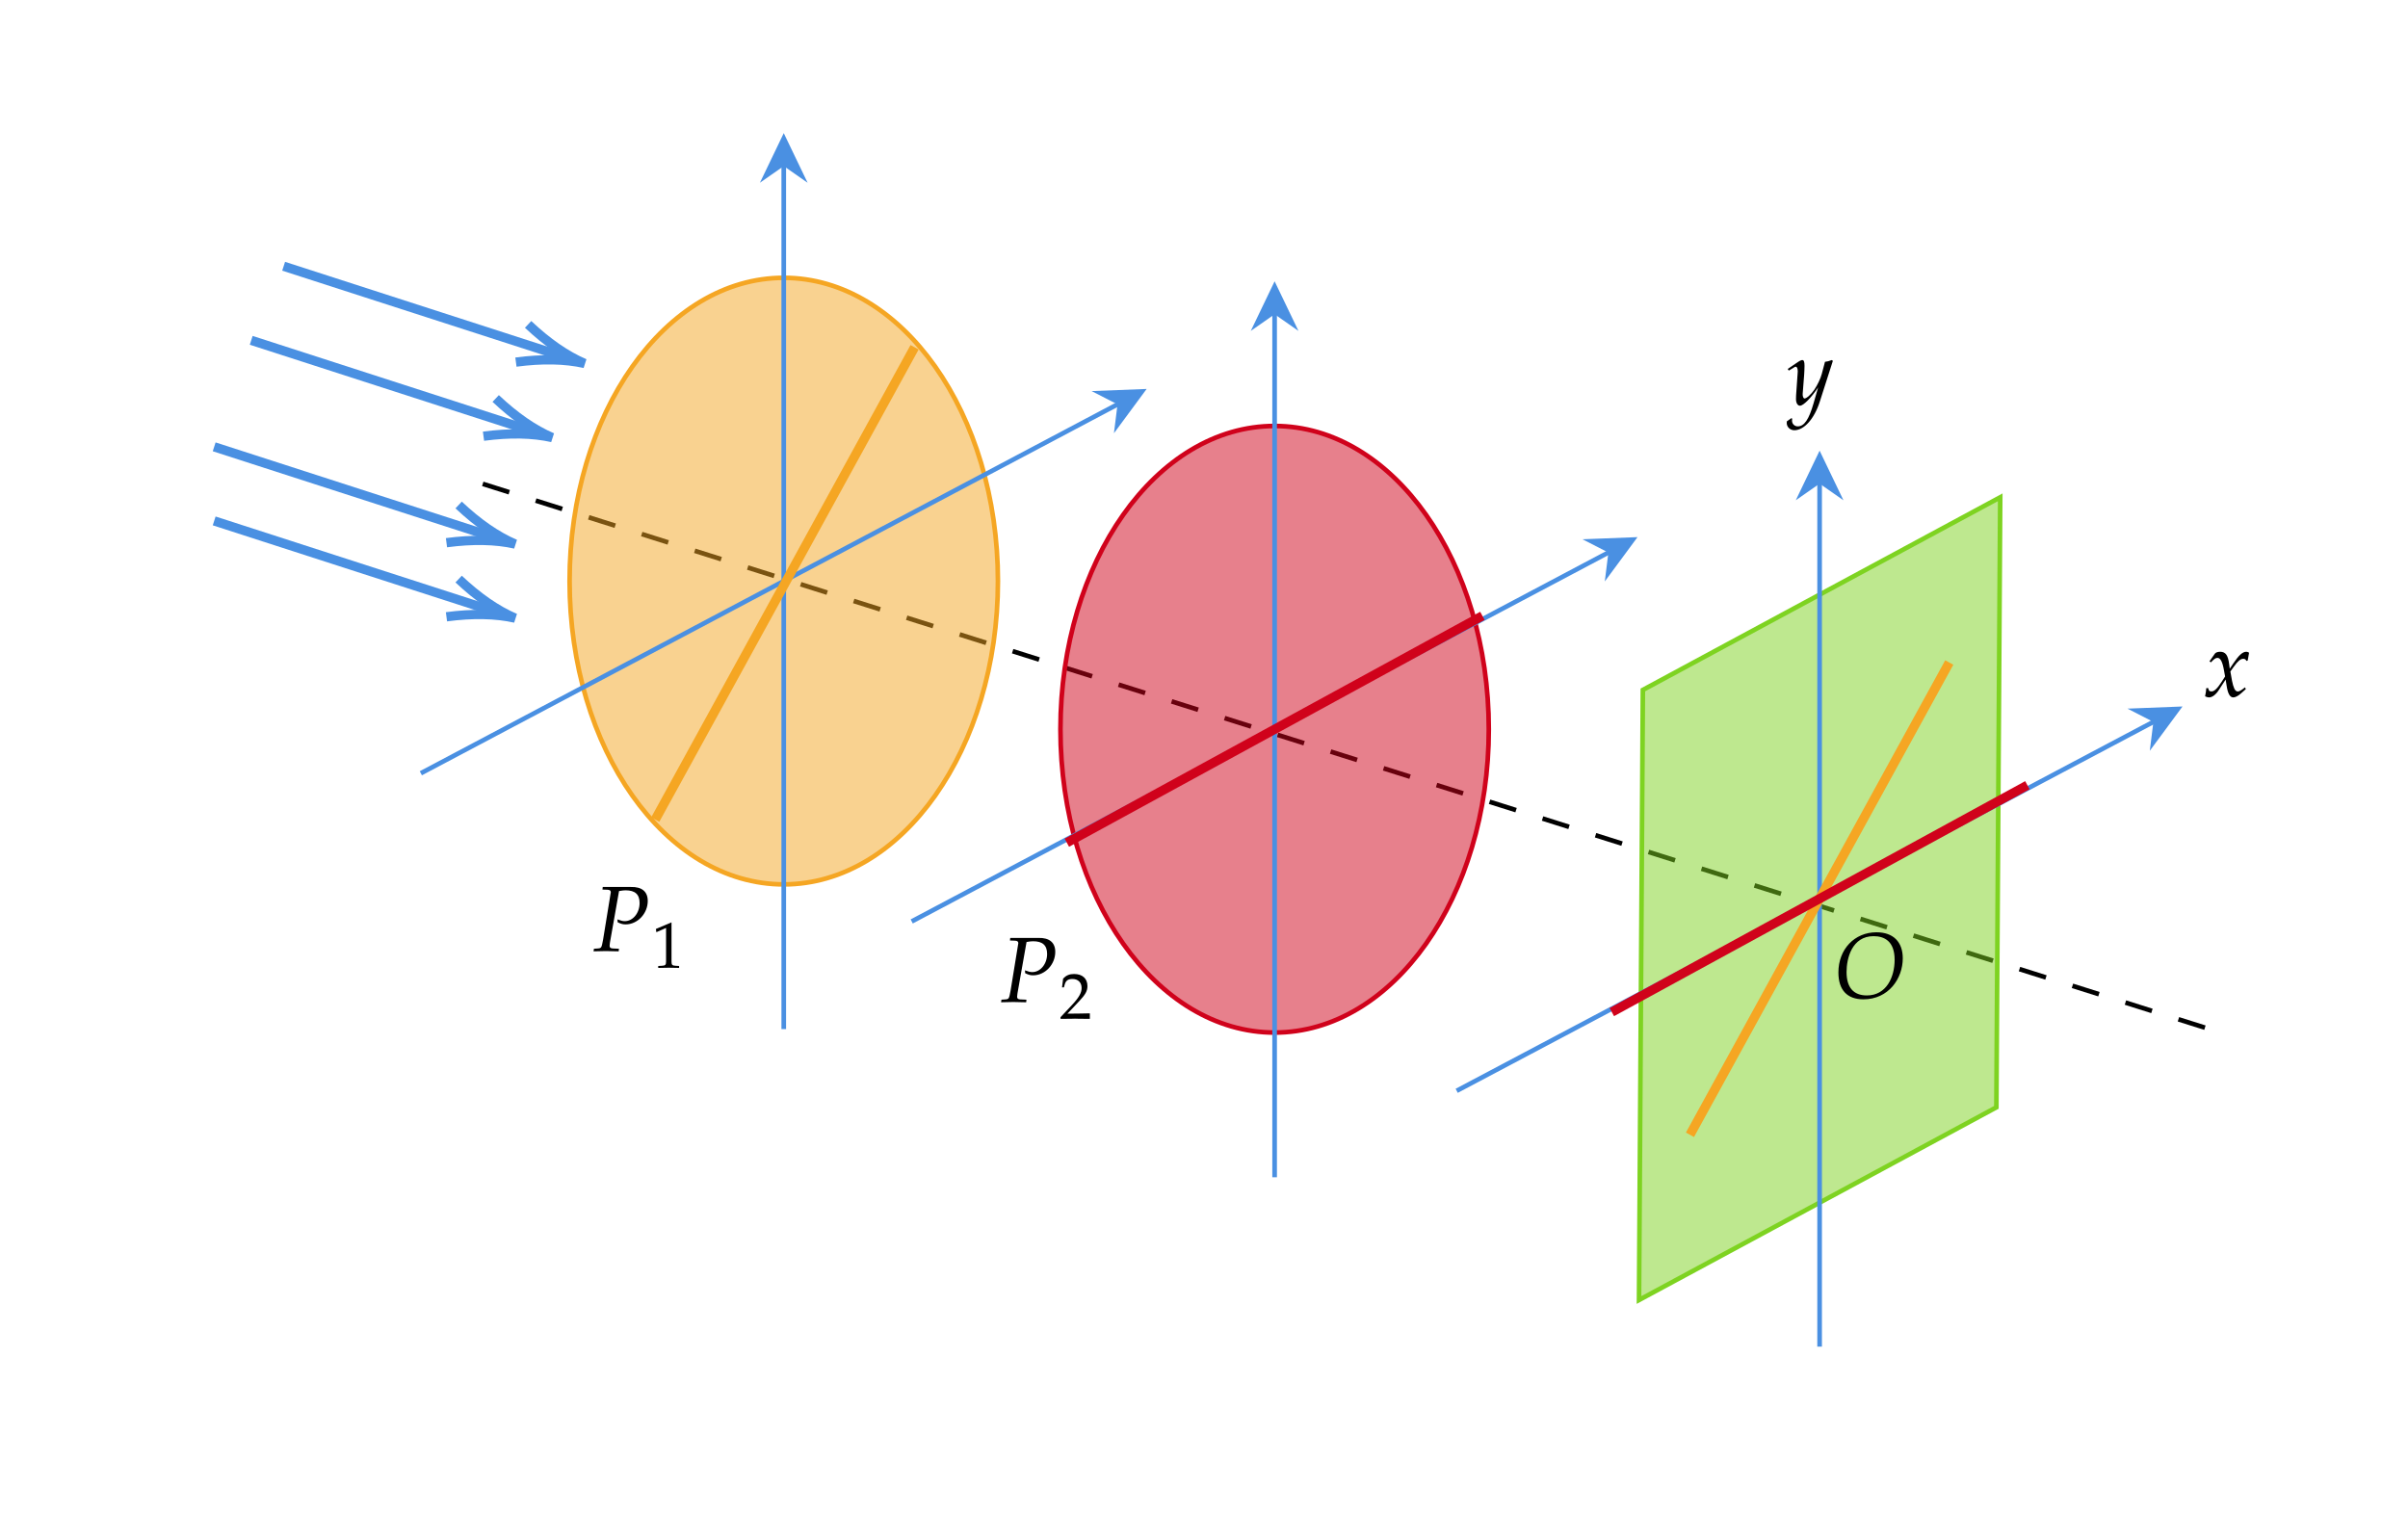 <?xml version="1.0" encoding="UTF-8" standalone="no"?>
<svg
   x="0"
   y="0"
   width="520"
   height="327"
   style="fill:none"
   version="1.1"
   id="svg202"
   sodipodi:docname="diagram-20230917.svg"
   inkscape:version="1.2.2 (b0a8486, 2022-12-01)"
   xmlns:inkscape="http://www.inkscape.org/namespaces/inkscape"
   xmlns:sodipodi="http://sodipodi.sourceforge.net/DTD/sodipodi-0.dtd"
   xmlns="http://www.w3.org/2000/svg"
   xmlns:svg="http://www.w3.org/2000/svg">
  <defs
     id="defs206" />
  <sodipodi:namedview
     id="namedview204"
     pagecolor="#ffffff"
     bordercolor="#000000"
     borderopacity="0.25"
     inkscape:showpageshadow="2"
     inkscape:pageopacity="0.0"
     inkscape:pagecheckerboard="0"
     inkscape:deskcolor="#d1d1d1"
     showgrid="false"
     inkscape:zoom="1.1808732"
     inkscape:cx="302.74208"
     inkscape:cy="163.8618"
     inkscape:window-width="1280"
     inkscape:window-height="677"
     inkscape:window-x="0"
     inkscape:window-y="25"
     inkscape:window-maximized="0"
     inkscape:current-layer="svg202" />
  <svg
     class="role-diagram-draw-area"
     version="1.1"
     id="svg124"
     width="100%"
     height="100%">
    <g
       class="shapes-region"
       style="fill:none;stroke:#000000"
       id="g116">
      <g
         class="arrow-line"
         id="g4">
        <path
           class="connection real"
           stroke-dasharray="6, 6"
           d="M 104.25,104.5 479.5,223"
           style="fill:none;fill-opacity:1;stroke:#000000;stroke-width:1"
           id="path2" />
      </g>
      <g
         class="composite-shape"
         id="g8">
        <path
           class="real"
           d="M 123,125.5 C 123,89.33 143.71,60 169.25,60 c 25.54,0 46.25,29.33 46.25,65.5 0,36.17 -20.71,65.5 -46.25,65.5 C 143.71,191 123,161.67 123,125.5 Z"
           style="fill:#f5a623;fill-opacity:0.5;stroke:#f5a623;stroke-width:1;stroke-opacity:1"
           id="path6" />
      </g>
      <g
         class="arrow-line"
         id="g16">
        <path
           class="connection real"
           stroke-dasharray="none"
           d="m 169.25,31.75 v 190.5"
           style="fill:none;fill-opacity:1;stroke:#4a90e2;stroke-width:1;stroke-opacity:1"
           id="path10" />
        <g
           stroke="none"
           fill="rgb(74,144,226)"
           transform="rotate(90,70.25,99)"
           fill-opacity="1"
           style="fill:#4a90e2;stroke:none;stroke-width:1"
           id="g14">
          <path
             d="M 10.72,-5.15 0,0 10.72,5.15 7.12,0 Z"
             id="path12" />
        </g>
      </g>
      <g
         class="composite-shape"
         id="g20">
        <path
           class="real"
           d="m 229,157.5 c 0,-36.17 20.71,-65.5 46.25,-65.5 25.54,0 46.25,29.33 46.25,65.5 0,36.17 -20.71,65.5 -46.25,65.5 C 249.71,223 229,193.67 229,157.5 Z"
           style="fill:#d0021b;fill-opacity:0.5;stroke:#d0021b;stroke-width:1;stroke-opacity:1"
           id="path18" />
      </g>
      <g
         class="arrow-line"
         id="g28">
        <path
           class="connection real"
           stroke-dasharray="none"
           d="m 275.25,63.75 v 190.5"
           style="fill:none;fill-opacity:1;stroke:#4a90e2;stroke-width:1;stroke-opacity:1"
           id="path22" />
        <g
           stroke="none"
           fill="rgb(74,144,226)"
           transform="rotate(90,107.25,168)"
           fill-opacity="1"
           style="fill:#4a90e2;stroke:none;stroke-width:1"
           id="g26">
          <path
             d="M 10.72,-5.15 0,0 10.72,5.15 7.12,0 Z"
             id="path24" />
        </g>
      </g>
      <g
         class="arrow-line"
         id="g36">
        <path
           class="connection real"
           stroke-dasharray="none"
           d="M 196.88,199 350.97,117.4"
           style="fill:none;fill-opacity:1;stroke:#4a90e2;stroke-width:1;stroke-opacity:1"
           id="path30" />
        <g
           stroke="none"
           transform="rotate(152.1,162.401,101.92)"
           fill="rgb(74,144,226)"
           fill-opacity="1"
           style="fill:#4a90e2;stroke:none;stroke-width:1"
           id="g34">
          <path
             d="M 10.72,-5.15 0,0 10.72,5.15 7.12,0 Z"
             id="path32" />
        </g>
      </g>
      <g
         class="composite-shape"
         id="g40">
        <path
           class="real"
           d="m 354.77,149 77.17,-41.6 -0.83,131.75 -77.17,41.61 z"
           style="fill:#7ed321;fill-opacity:0.5;stroke:#7ed321;stroke-width:1;stroke-opacity:1"
           id="path38" />
      </g>
      <g
         class="arrow-line"
         id="g48">
        <path
           class="connection real"
           stroke-dasharray="none"
           d="M 90.88,167 244.97,85.4"
           style="fill:none;fill-opacity:1;stroke:#4a90e2;stroke-width:1;stroke-opacity:1"
           id="path42" />
        <g
           stroke="none"
           transform="rotate(152.1,113.375,72.754)"
           fill="rgb(74,144,226)"
           fill-opacity="1"
           style="fill:#4a90e2;stroke:none;stroke-width:1"
           id="g46">
          <path
             d="M 10.72,-5.15 0,0 10.72,5.15 7.12,0 Z"
             id="path44" />
        </g>
      </g>
      <g
         class="arrow-line"
         id="g56">
        <path
           class="connection real"
           stroke-dasharray="none"
           d="m 392.94,100.33 v 190.5"
           style="fill:none;fill-opacity:1;stroke:#4a90e2;stroke-width:1;stroke-opacity:1"
           id="path50" />
        <g
           stroke="none"
           fill="rgb(74,144,226)"
           transform="rotate(90,147.806,245.133)"
           fill-opacity="1"
           style="fill:#4a90e2;stroke:none;stroke-width:1"
           id="g54">
          <path
             d="M 10.72,-5.15 0,0 10.72,5.15 7.12,0 Z"
             id="path52" />
        </g>
      </g>
      <g
         class="arrow-line"
         id="g64">
        <path
           class="connection real"
           stroke-dasharray="none"
           d="m 314.57,235.58 154.08,-81.6"
           style="fill:none;fill-opacity:1;stroke:#4a90e2;stroke-width:1;stroke-opacity:1"
           id="path58" />
        <g
           stroke="none"
           transform="rotate(152.1,216.703,134.825)"
           fill="rgb(74,144,226)"
           fill-opacity="1"
           style="fill:#4a90e2;stroke:none;stroke-width:1"
           id="g62">
          <path
             d="M 10.72,-5.15 0,0 10.72,5.15 7.12,0 Z"
             id="path60" />
        </g>
      </g>
      <g
         class="arrow-line"
         id="g72">
        <path
           class="connection real"
           stroke-dasharray="none"
           d="M 61.25,57.5 123.4,77.58"
           style="fill:none;fill-opacity:1;stroke:#4a90e2;stroke-width:2;stroke-opacity:1"
           id="path66" />
        <g
           stroke="rgb(74,144,226)"
           transform="rotate(-162.1,69.306,29.308)"
           stroke-opacity="1"
           style="stroke:#4a90e2;stroke-width:2"
           id="g70">
          <path
             d="M 14.21,-4.28 Q 6.45,-0.59 0,0 6.45,0.59 14.21,4.28"
             id="path68" />
        </g>
      </g>
      <g
         class="arrow-line"
         id="g80">
        <path
           class="connection real"
           stroke-dasharray="none"
           d="M 54.25,73.5 116.4,93.58"
           style="fill:none;fill-opacity:1;stroke:#4a90e2;stroke-width:2;stroke-opacity:1"
           id="path74" />
        <g
           stroke="rgb(74,144,226)"
           transform="rotate(-162.1,67.066,37.86)"
           stroke-opacity="1"
           style="stroke:#4a90e2;stroke-width:2"
           id="g78">
          <path
             d="M 14.21,-4.28 Q 6.45,-0.59 0,0 6.45,0.59 14.21,4.28"
             id="path76" />
        </g>
      </g>
      <g
         class="arrow-line"
         id="g88">
        <path
           class="connection real"
           stroke-dasharray="none"
           d="m 46.25,96.5 62.15,20.08"
           style="fill:none;fill-opacity:1;stroke:#4a90e2;stroke-width:2;stroke-opacity:1"
           id="path82" />
        <g
           stroke="rgb(74,144,226)"
           transform="rotate(-162.1,64.878,49.99)"
           stroke-opacity="1"
           style="stroke:#4a90e2;stroke-width:2"
           id="g86">
          <path
             d="M 14.21,-4.28 Q 6.45,-0.59 0,0 6.45,0.59 14.21,4.28"
             id="path84" />
        </g>
      </g>
      <g
         class="arrow-line"
         id="g96">
        <path
           class="connection real"
           stroke-dasharray="none"
           d="m 46.25,112.5 62.15,20.08"
           style="fill:none;fill-opacity:1;stroke:#4a90e2;stroke-width:2;stroke-opacity:1"
           id="path90" />
        <g
           stroke="rgb(74,144,226)"
           transform="rotate(-162.1,66.137,57.99)"
           stroke-opacity="1"
           style="stroke:#4a90e2;stroke-width:2"
           id="g94">
          <path
             d="M 14.21,-4.28 Q 6.45,-0.59 0,0 6.45,0.59 14.21,4.28"
             id="path92" />
        </g>
      </g>
      <g
         class="arrow-line"
         id="g100">
        <path
           class="connection real"
           stroke-dasharray="none"
           d="m 141.5,177 56,-102"
           style="fill:none;fill-opacity:1;stroke:#f5a623;stroke-width:2;stroke-opacity:1"
           id="path98" />
      </g>
      <g
         class="arrow-line"
         id="g104">
        <path
           class="connection real"
           stroke-dasharray="none"
           d="m 230.38,182 89.74,-49"
           style="fill:none;fill-opacity:1;stroke:#d0021b;stroke-width:2;stroke-opacity:1"
           id="path102" />
      </g>
      <g
         class="arrow-line"
         id="g108">
        <path
           class="connection real"
           stroke-dasharray="none"
           d="m 364.94,245.08 56,-102"
           style="fill:none;fill-opacity:1;stroke:#f5a623;stroke-width:2;stroke-opacity:1"
           id="path106" />
      </g>
      <g
         class="arrow-line"
         id="g112">
        <path
           class="connection real"
           stroke-dasharray="none"
           d="m 348.07,218.58 89.74,-49"
           style="fill:none;fill-opacity:1;stroke:#d0021b;stroke-width:2;stroke-opacity:1"
           id="path110" />
      </g>
      <g
         id="g114" />
    </g>
    <g
       id="g118" />
    <g
       id="g120" />
    <g
       id="g122" />
  </svg>
  <svg
     width="960"
     height="325"
     style="font-family:Asana-Math, Asana"
     version="1.1"
     id="svg200">
    <g
       id="g134">
      <g
         id="g132">
        <g
           id="g130">
          <g
             transform="translate(476,150.4)"
             id="g128">
            <path
               transform="scale(0.02,-0.02)"
               d="m 9,1 c 15,-8 31,-12 43,-12 33,0 72,29 103,76 l 76,117 11,-69 c 13,-85 36,-124 72,-124 22,0 54,17 86,46 l 49,44 -9,19 C 404,68 379,53 363,53 c -15,0 -28,10 -38,30 -9,19 -20,56 -25,85 l -18,101 35,49 c 47,65 74,88 105,88 16,0 28,-8 33,-23 l 14,4 15,85 c -12,7 -21,10 -30,10 -40,0 -80,-36 -142,-128 l -37,-55 -6,48 c -12,99 -39,135 -98,135 -26,0 -48,-8 -57,-21 L 56,378 73,368 c 30,34 50,48 69,48 33,0 55,-41 72,-139 l 11,-62 -40,-62 C 142,86 108,54 80,54 65,54 54,58 52,63 L 41,91 21,88 C 21,53 13,27 9,1 Z"
               stroke="#000000"
               stroke-opacity="1"
               stroke-width="0"
               fill="#000000"
               fill-opacity="1"
               id="path126" />
          </g>
        </g>
      </g>
    </g>
    <g
       id="g144">
      <g
         id="g142">
        <g
           id="g140">
          <g
             transform="translate(386,87.4)"
             id="g138">
            <path
               transform="scale(0.02,-0.02)"
               d="m -7,-180 c -1,-7 -1,-13 -1,-18 0,-43 37,-78 82,-78 106,0 216,124 275,309 l 141,440 -11,9 C 450,471 427,465 405,463 L 370,331 C 358,284 323,211 290,162 255,111 206,67 184,67 c -12,0 -21,23 -20,48 l 16,207 c 2,31 4,69 4,97 0,45 -7,63 -24,63 -13,0 -27,-7 -75,-40 L 3,386 14,368 64,398 c 5,3 16,12 25,12 14,0 22,-19 22,-52 0,-1 0,-7 -1,-15 L 93,100 92,60 c 0,-42 18,-71 43,-71 37,0 121,85 196,198 L 282,16 c -51,-177 -101,-250 -171,-250 -35,0 -62,27 -62,62 0,5 1,13 2,22 l -10,4 z"
               stroke="#000000"
               stroke-opacity="1"
               stroke-width="0"
               fill="#000000"
               fill-opacity="1"
               id="path136" />
          </g>
        </g>
      </g>
    </g>
    <g
       id="g166">
      <g
         id="g164">
        <g
           id="g150">
          <g
             transform="translate(128,205.4)"
             id="g148">
            <path
               transform="scale(0.02,-0.02)"
               d="m 105,664 55,-2 c 24,-1 35,-9 35,-27 L 112,125 C 95,34 94,31 54,28 L 13,25 9,-3 51,-2 c 41,1 72,2 90,2 17,0 46,-1 86,-2 l 53,-1 3,28 -65,3 c -26,1 -36,9 -36,30 0,9 1,16 4,35 l 98,555 c 36,6 52,8 71,8 102,0 151,-44 151,-137 0,-108 -72,-196 -160,-196 -22,0 -42,5 -79,19 l 2,-31 c 37,-18 57,-23 86,-23 129,0 239,117 239,253 0,101 -63,154 -182,151 H 108 Z"
               stroke="#000000"
               stroke-opacity="1"
               stroke-width="0"
               fill="#000000"
               fill-opacity="1"
               id="path146" />
          </g>
        </g>
        <g
           id="g162">
          <g
             id="g160">
            <g
               id="g158">
              <g
                 id="g156">
                <g
                   transform="translate(140.797,208.999)"
                   id="g154">
                  <path
                     transform="scale(0.014,-0.014)"
                     d="m 418,-3 v 30 l -52,3 c -55,3 -65,14 -65,66 V 700 L 60,598 67,548 217,614 V 96 C 217,44 206,33 152,30 L 96,27 V -3 c 154,3 154,3 165,3 31,0 141,-3 157,-3 z"
                     stroke="#000000"
                     stroke-opacity="1"
                     stroke-width="0"
                     fill="#000000"
                     fill-opacity="1"
                     id="path152" />
                </g>
              </g>
            </g>
          </g>
        </g>
      </g>
    </g>
    <g
       id="g188">
      <g
         id="g186">
        <g
           id="g172">
          <g
             transform="translate(216,216.4)"
             id="g170">
            <path
               transform="scale(0.02,-0.02)"
               d="m 105,664 55,-2 c 24,-1 35,-9 35,-27 L 112,125 C 95,34 94,31 54,28 L 13,25 9,-3 51,-2 c 41,1 72,2 90,2 17,0 46,-1 86,-2 l 53,-1 3,28 -65,3 c -26,1 -36,9 -36,30 0,9 1,16 4,35 l 98,555 c 36,6 52,8 71,8 102,0 151,-44 151,-137 0,-108 -72,-196 -160,-196 -22,0 -42,5 -79,19 l 2,-31 c 37,-18 57,-23 86,-23 129,0 239,117 239,253 0,101 -63,154 -182,151 H 108 Z"
               stroke="#000000"
               stroke-opacity="1"
               stroke-width="0"
               fill="#000000"
               fill-opacity="1"
               id="path168" />
          </g>
        </g>
        <g
           id="g184">
          <g
             id="g182">
            <g
               id="g180">
              <g
                 id="g178">
                <g
                   transform="translate(228.797,219.999)"
                   id="g176">
                  <path
                     transform="scale(0.014,-0.014)"
                     d="M 16,23 V -3 c 187,0 187,3 223,3 36,0 36,-3 229,-3 V 82 C 353,77 307,81 122,77 l 182,193 c 97,103 127,158 127,233 0,115 -78,186 -205,186 -72,0 -121,-20 -170,-70 L 39,483 h 29 l 13,46 c 16,58 52,83 119,83 86,0 141,-54 141,-139 0,-75 -42,-149 -155,-269 z"
                     stroke="#000000"
                     stroke-opacity="1"
                     stroke-width="0"
                     fill="#000000"
                     fill-opacity="1"
                     id="path174" />
                </g>
              </g>
            </g>
          </g>
        </g>
      </g>
    </g>
    <g
       id="g198">
      <g
         id="g196">
        <g
           id="g194">
          <g
             transform="translate(395.938,215.463)"
             id="g192">
            <path
               transform="scale(0.02,-0.02)"
               d="M 748,425 C 748,603 644,706 464,706 227,706 53,523 53,272 53,83 147,-18 323,-18 595,-18 748,207 748,425 Z M 660,409 C 660,221 571,24 360,24 216,24 141,110 141,277 c 0,148 58,387 292,387 116,0 227,-54 227,-255 z"
               stroke="#000000"
               stroke-opacity="1"
               stroke-width="0"
               fill="#000000"
               fill-opacity="1"
               id="path190" />
          </g>
        </g>
      </g>
    </g>
  </svg>
</svg>
